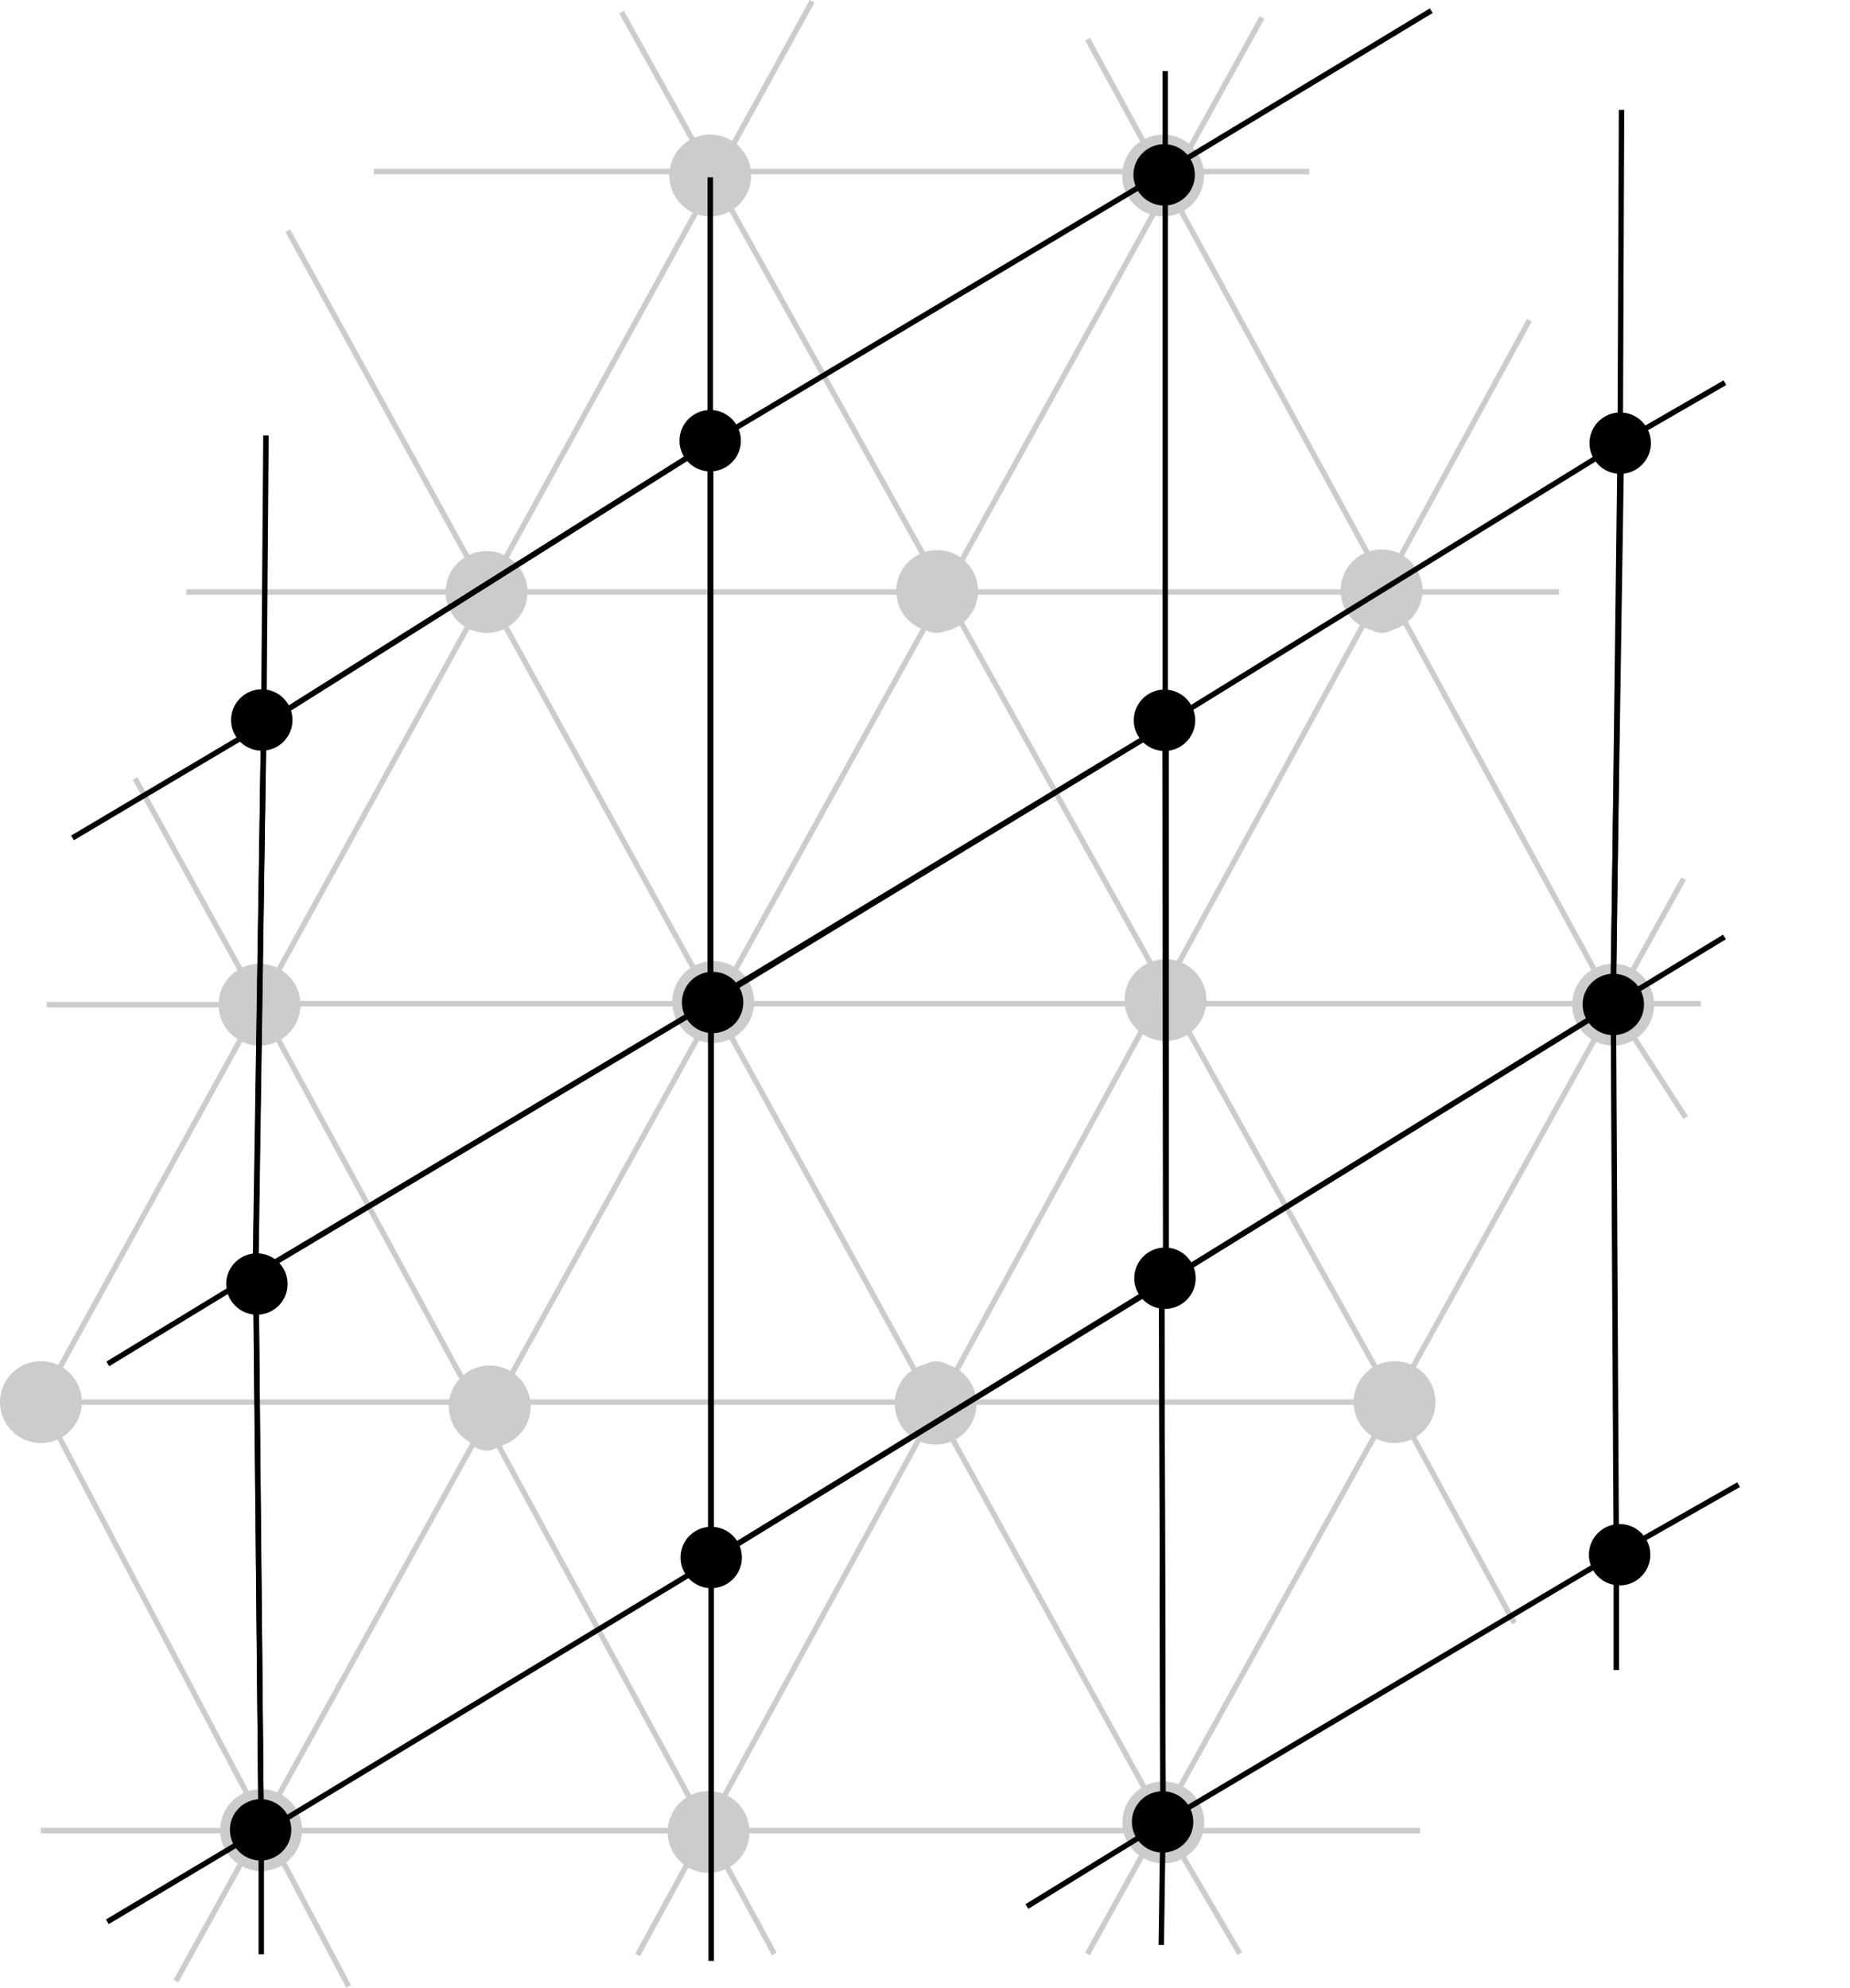 <?xml version="1.0" encoding="UTF-8" standalone="no"?>
<!-- Created with Inkscape (http://www.inkscape.org/) -->

<svg
   xmlns:dc="http://purl.org/dc/elements/1.1/"
   xmlns:cc="http://creativecommons.org/ns#"
   xmlns:rdf="http://www.w3.org/1999/02/22-rdf-syntax-ns#"
   xmlns:svg="http://www.w3.org/2000/svg"
   xmlns="http://www.w3.org/2000/svg"
   xmlns:sodipodi="http://sodipodi.sourceforge.net/DTD/sodipodi-0.dtd"
   xmlns:inkscape="http://www.inkscape.org/namespaces/inkscape"
   width="90.366mm"
   height="97.109mm"
   viewBox="0 0 90.366 97.109"
   version="1.1"
   id="svg1687"
   inkscape:version="0.92.2 (unknown)"
   sodipodi:docname="direct-and-reciprocal-triangle-lattice-zoom3.svg">
  <defs
     id="defs1681">
    <marker
       inkscape:stockid="Arrow2Lend"
       orient="auto"
       refY="0"
       refX="0"
       id="marker4411"
       style="overflow:visible"
       inkscape:isstock="true">
      <path
         id="path3886"
         style="fill:#000000;fill-opacity:1;fill-rule:evenodd;stroke:#000000;stroke-width:0.625;stroke-linejoin:round;stroke-opacity:1"
         d="M 8.719,4.034 -2.207,0.016 8.719,-4.002 c -1.745,2.372 -1.735,5.617 -6e-7,8.035 z"
         transform="matrix(-1.1,0,0,-1.1,-1.1,0)"
         inkscape:connector-curvature="0" />
    </marker>
    <marker
       inkscape:isstock="true"
       style="overflow:visible"
       id="marker3227"
       refX="0"
       refY="0"
       orient="auto"
       inkscape:stockid="Arrow2Lend">
      <path
         transform="matrix(-1.1,0,0,-1.1,-1.1,0)"
         d="M 8.719,4.034 -2.207,0.016 8.719,-4.002 c -1.745,2.372 -1.735,5.617 -6e-7,8.035 z"
         style="fill:#000000;fill-opacity:1;fill-rule:evenodd;stroke:#000000;stroke-width:0.625;stroke-linejoin:round;stroke-opacity:1"
         id="path3225"
         inkscape:connector-curvature="0" />
    </marker>
    <marker
       inkscape:stockid="Arrow1Lend"
       orient="auto"
       refY="0"
       refX="0"
       id="marker2778"
       style="overflow:visible"
       inkscape:isstock="true">
      <path
         id="path2776"
         d="M 0,0 5,-5 -12.5,0 5,5 Z"
         style="fill:#000000;fill-opacity:1;fill-rule:evenodd;stroke:#000000;stroke-width:1pt;stroke-opacity:1"
         transform="matrix(-0.8,0,0,-0.8,-10,0)"
         inkscape:connector-curvature="0" />
    </marker>
    <marker
       inkscape:stockid="Arrow1Lend"
       orient="auto"
       refY="0"
       refX="0"
       id="marker2732"
       style="overflow:visible"
       inkscape:isstock="true">
      <path
         id="path2730"
         d="M 0,0 5,-5 -12.5,0 5,5 Z"
         style="fill:#000000;fill-opacity:1;fill-rule:evenodd;stroke:#000000;stroke-width:1pt;stroke-opacity:1"
         transform="matrix(-0.8,0,0,-0.8,-10,0)"
         inkscape:connector-curvature="0" />
    </marker>
    <marker
       inkscape:stockid="Arrow2Lend"
       orient="auto"
       refY="0"
       refX="0"
       id="marker2692"
       style="overflow:visible"
       inkscape:isstock="true">
      <path
         id="path2690"
         style="fill:#000000;fill-opacity:1;fill-rule:evenodd;stroke:#000000;stroke-width:0.625;stroke-linejoin:round;stroke-opacity:1"
         d="M 8.719,4.034 -2.207,0.016 8.719,-4.002 c -1.745,2.372 -1.735,5.617 -6e-7,8.035 z"
         transform="matrix(-1.1,0,0,-1.1,-1.1,0)"
         inkscape:connector-curvature="0" />
    </marker>
    <marker
       inkscape:stockid="Arrow1Lend"
       orient="auto"
       refY="0"
       refX="0"
       id="marker2470"
       style="overflow:visible"
       inkscape:isstock="true">
      <path
         id="path2468"
         d="M 0,0 5,-5 -12.5,0 5,5 Z"
         style="fill:#000000;fill-opacity:1;fill-rule:evenodd;stroke:#000000;stroke-width:1pt;stroke-opacity:1"
         transform="matrix(-0.8,0,0,-0.8,-10,0)"
         inkscape:connector-curvature="0" />
    </marker>
    <marker
       inkscape:stockid="Arrow1Lend"
       orient="auto"
       refY="0"
       refX="0"
       id="Arrow1Lend"
       style="overflow:visible"
       inkscape:isstock="true">
      <path
         id="path1116"
         d="M 0,0 5,-5 -12.5,0 5,5 Z"
         style="fill:#000000;fill-opacity:1;fill-rule:evenodd;stroke:#000000;stroke-width:1pt;stroke-opacity:1"
         transform="matrix(-0.8,0,0,-0.8,-10,0)"
         inkscape:connector-curvature="0" />
    </marker>
    <marker
       inkscape:stockid="Arrow2Lend"
       orient="auto"
       refY="0"
       refX="0"
       id="Arrow2Lend"
       style="overflow:visible"
       inkscape:isstock="true">
      <path
         id="path1134"
         style="fill:#000000;fill-opacity:1;fill-rule:evenodd;stroke:#000000;stroke-width:0.625;stroke-linejoin:round;stroke-opacity:1"
         d="M 8.719,4.034 -2.207,0.016 8.719,-4.002 c -1.745,2.372 -1.735,5.617 -6e-7,8.035 z"
         transform="matrix(-1.1,0,0,-1.1,-1.1,0)"
         inkscape:connector-curvature="0" />
    </marker>
    <marker
       inkscape:isstock="true"
       style="overflow:visible"
       id="marker3227-1"
       refX="0"
       refY="0"
       orient="auto"
       inkscape:stockid="Arrow2Lend">
      <path
         inkscape:connector-curvature="0"
         transform="matrix(-1.1,0,0,-1.1,-1.1,0)"
         d="M 8.719,4.034 -2.207,0.016 8.719,-4.002 c -1.745,2.372 -1.735,5.617 -6e-7,8.035 z"
         style="fill:#000000;fill-opacity:1;fill-rule:evenodd;stroke:#000000;stroke-width:0.625;stroke-linejoin:round;stroke-opacity:1"
         id="path3225-2" />
    </marker>
    <marker
       inkscape:isstock="true"
       style="overflow:visible"
       id="marker3227-1-3"
       refX="0"
       refY="0"
       orient="auto"
       inkscape:stockid="Arrow2Lend">
      <path
         inkscape:connector-curvature="0"
         transform="matrix(-1.1,0,0,-1.1,-1.1,0)"
         d="M 8.719,4.034 -2.207,0.016 8.719,-4.002 c -1.745,2.372 -1.735,5.617 -6e-7,8.035 z"
         style="fill:#000000;fill-opacity:1;fill-rule:evenodd;stroke:#000000;stroke-width:0.625;stroke-linejoin:round;stroke-opacity:1"
         id="path3225-2-6" />
    </marker>
    <marker
       inkscape:isstock="true"
       style="overflow:visible"
       id="marker3227-18"
       refX="0"
       refY="0"
       orient="auto"
       inkscape:stockid="Arrow2Lend">
      <path
         inkscape:connector-curvature="0"
         transform="matrix(-1.1,0,0,-1.1,-1.1,0)"
         d="M 8.719,4.034 -2.207,0.016 8.719,-4.002 c -1.745,2.372 -1.735,5.617 -6e-7,8.035 z"
         style="fill:#000000;fill-opacity:1;fill-rule:evenodd;stroke:#000000;stroke-width:0.625;stroke-linejoin:round;stroke-opacity:1"
         id="path3225-7" />
    </marker>
    <marker
       inkscape:isstock="true"
       style="overflow:visible"
       id="marker3227-1-8"
       refX="0"
       refY="0"
       orient="auto"
       inkscape:stockid="Arrow2Lend">
      <path
         inkscape:connector-curvature="0"
         transform="matrix(-1.1,0,0,-1.1,-1.1,0)"
         d="M 8.719,4.034 -2.207,0.016 8.719,-4.002 c -1.745,2.372 -1.735,5.617 -6e-7,8.035 z"
         style="fill:#000000;fill-opacity:1;fill-rule:evenodd;stroke:#000000;stroke-width:0.625;stroke-linejoin:round;stroke-opacity:1"
         id="path3225-2-9" />
    </marker>
    <marker
       inkscape:isstock="true"
       style="overflow:visible"
       id="marker3227-3"
       refX="0"
       refY="0"
       orient="auto"
       inkscape:stockid="Arrow2Lend">
      <path
         inkscape:connector-curvature="0"
         transform="matrix(-1.1,0,0,-1.1,-1.1,0)"
         d="M 8.719,4.034 -2.207,0.016 8.719,-4.002 c -1.745,2.372 -1.735,5.617 -6e-7,8.035 z"
         style="fill:#000000;fill-opacity:1;fill-rule:evenodd;stroke:#000000;stroke-width:0.625;stroke-linejoin:round;stroke-opacity:1"
         id="path3225-1" />
    </marker>
    <marker
       inkscape:isstock="true"
       style="overflow:visible"
       id="marker3227-1-2"
       refX="0"
       refY="0"
       orient="auto"
       inkscape:stockid="Arrow2Lend">
      <path
         inkscape:connector-curvature="0"
         transform="matrix(-1.1,0,0,-1.1,-1.1,0)"
         d="M 8.719,4.034 -2.207,0.016 8.719,-4.002 c -1.745,2.372 -1.735,5.617 -6e-7,8.035 z"
         style="fill:#000000;fill-opacity:1;fill-rule:evenodd;stroke:#000000;stroke-width:0.625;stroke-linejoin:round;stroke-opacity:1"
         id="path3225-2-0" />
    </marker>
    <marker
       inkscape:isstock="true"
       style="overflow:visible"
       id="marker3227-4"
       refX="0"
       refY="0"
       orient="auto"
       inkscape:stockid="Arrow2Lend">
      <path
         inkscape:connector-curvature="0"
         transform="matrix(-1.1,0,0,-1.1,-1.1,0)"
         d="M 8.719,4.034 -2.207,0.016 8.719,-4.002 c -1.745,2.372 -1.735,5.617 -6e-7,8.035 z"
         style="fill:#000000;fill-opacity:1;fill-rule:evenodd;stroke:#000000;stroke-width:0.625;stroke-linejoin:round;stroke-opacity:1"
         id="path3225-76" />
    </marker>
    <marker
       inkscape:isstock="true"
       style="overflow:visible"
       id="marker3227-1-4"
       refX="0"
       refY="0"
       orient="auto"
       inkscape:stockid="Arrow2Lend">
      <path
         inkscape:connector-curvature="0"
         transform="matrix(-1.1,0,0,-1.1,-1.1,0)"
         d="M 8.719,4.034 -2.207,0.016 8.719,-4.002 c -1.745,2.372 -1.735,5.617 -6e-7,8.035 z"
         style="fill:#000000;fill-opacity:1;fill-rule:evenodd;stroke:#000000;stroke-width:0.625;stroke-linejoin:round;stroke-opacity:1"
         id="path3225-2-4" />
    </marker>
    <marker
       inkscape:isstock="true"
       style="overflow:visible"
       id="marker3227-6"
       refX="0"
       refY="0"
       orient="auto"
       inkscape:stockid="Arrow2Lend">
      <path
         inkscape:connector-curvature="0"
         transform="matrix(-1.1,0,0,-1.1,-1.1,0)"
         d="M 8.719,4.034 -2.207,0.016 8.719,-4.002 c -1.745,2.372 -1.735,5.617 -6e-7,8.035 z"
         style="fill:#000000;fill-opacity:1;fill-rule:evenodd;stroke:#000000;stroke-width:0.625;stroke-linejoin:round;stroke-opacity:1"
         id="path3225-8" />
    </marker>
    <marker
       inkscape:isstock="true"
       style="overflow:visible"
       id="marker3227-1-6"
       refX="0"
       refY="0"
       orient="auto"
       inkscape:stockid="Arrow2Lend">
      <path
         inkscape:connector-curvature="0"
         transform="matrix(-1.1,0,0,-1.1,-1.1,0)"
         d="M 8.719,4.034 -2.207,0.016 8.719,-4.002 c -1.745,2.372 -1.735,5.617 -6e-7,8.035 z"
         style="fill:#000000;fill-opacity:1;fill-rule:evenodd;stroke:#000000;stroke-width:0.625;stroke-linejoin:round;stroke-opacity:1"
         id="path3225-2-64" />
    </marker>
    <marker
       inkscape:isstock="true"
       style="overflow:visible"
       id="marker3227-8"
       refX="0"
       refY="0"
       orient="auto"
       inkscape:stockid="Arrow2Lend">
      <path
         inkscape:connector-curvature="0"
         transform="matrix(-1.1,0,0,-1.1,-1.1,0)"
         d="M 8.719,4.034 -2.207,0.016 8.719,-4.002 c -1.745,2.372 -1.735,5.617 -6e-7,8.035 z"
         style="fill:#000000;fill-opacity:1;fill-rule:evenodd;stroke:#000000;stroke-width:0.625;stroke-linejoin:round;stroke-opacity:1"
         id="path3225-71" />
    </marker>
    <marker
       inkscape:isstock="true"
       style="overflow:visible"
       id="marker3227-1-9"
       refX="0"
       refY="0"
       orient="auto"
       inkscape:stockid="Arrow2Lend">
      <path
         inkscape:connector-curvature="0"
         transform="matrix(-1.1,0,0,-1.1,-1.1,0)"
         d="M 8.719,4.034 -2.207,0.016 8.719,-4.002 c -1.745,2.372 -1.735,5.617 -6e-7,8.035 z"
         style="fill:#000000;fill-opacity:1;fill-rule:evenodd;stroke:#000000;stroke-width:0.625;stroke-linejoin:round;stroke-opacity:1"
         id="path3225-2-1" />
    </marker>
    <marker
       inkscape:isstock="true"
       style="overflow:visible"
       id="marker3227-7"
       refX="0"
       refY="0"
       orient="auto"
       inkscape:stockid="Arrow2Lend">
      <path
         inkscape:connector-curvature="0"
         transform="matrix(-1.1,0,0,-1.1,-1.1,0)"
         d="M 8.719,4.034 -2.207,0.016 8.719,-4.002 c -1.745,2.372 -1.735,5.617 -6e-7,8.035 z"
         style="fill:#000000;fill-opacity:1;fill-rule:evenodd;stroke:#000000;stroke-width:0.625;stroke-linejoin:round;stroke-opacity:1"
         id="path3225-6" />
    </marker>
  </defs>
  <sodipodi:namedview
     id="base"
     pagecolor="#ffffff"
     bordercolor="#666666"
     borderopacity="1.0"
     inkscape:pageopacity="0.0"
     inkscape:pageshadow="2"
     inkscape:zoom="2.0289954"
     inkscape:cx="144.274"
     inkscape:cy="137.5727"
     inkscape:document-units="mm"
     inkscape:current-layer="layer1"
     showgrid="false"
     showguides="false"
     inkscape:guide-bbox="true"
     inkscape:window-width="1600"
     inkscape:window-height="876"
     inkscape:window-x="0"
     inkscape:window-y="0"
     inkscape:window-maximized="1"
     fit-margin-top="0"
     fit-margin-left="0"
     fit-margin-right="0"
     fit-margin-bottom="0"
     inkscape:measure-start="172.992,258.256"
     inkscape:measure-end="131.592,181.371">
    <sodipodi:guide
       position="4.915,108.137"
       orientation="0,1"
       id="guide2232"
       inkscape:locked="false" />
    <sodipodi:guide
       position="-15.62,87.974"
       orientation="0,1"
       id="guide2234"
       inkscape:locked="false" />
    <sodipodi:guide
       position="-139.208,68.186"
       orientation="0,1"
       id="guide2236"
       inkscape:locked="false" />
    <sodipodi:guide
       position="-91.042,48.023"
       orientation="0,1"
       id="guide2238"
       inkscape:locked="false" />
    <sodipodi:guide
       position="-82.454,28.608"
       orientation="0,1"
       id="guide2240"
       inkscape:locked="false" />
    <sodipodi:guide
       position="99.379,8.072"
       orientation="0,1"
       id="guide2242"
       inkscape:locked="false" />
    <sodipodi:guide
       position="82.204,108.137"
       orientation="-0.707,0.707"
       id="guide2244"
       inkscape:locked="false"
       inkscape:label=""
       inkscape:color="rgb(0,0,255)" />
    <sodipodi:guide
       position="82.204,68.186"
       orientation="-0.707,0.707"
       id="guide2246"
       inkscape:locked="false"
       inkscape:label=""
       inkscape:color="rgb(0,0,255)" />
    <sodipodi:guide
       position="82.204,28.608"
       orientation="1,0"
       id="guide2248"
       inkscape:locked="false" />
    <sodipodi:guide
       position="82.204,28.608"
       orientation="-0.707,0.707"
       id="guide2250"
       inkscape:locked="false"
       inkscape:label=""
       inkscape:color="rgb(0,0,255)" />
    <sodipodi:guide
       position="66.149,-12.09"
       orientation="0,1"
       id="guide2252"
       inkscape:locked="false" />
    <sodipodi:guide
       position="82.204,-12.09"
       orientation="-0.707,0.707"
       id="guide2254"
       inkscape:locked="false"
       inkscape:label=""
       inkscape:color="rgb(0,0,255)" />
    <sodipodi:guide
       position="121.782,68.186"
       orientation="1,0"
       id="guide2256"
       inkscape:locked="false" />
    <sodipodi:guide
       position="42.253,68.186"
       orientation="1,0"
       id="guide2258"
       inkscape:locked="false" />
    <sodipodi:guide
       position="161.733,108.137"
       orientation="1,0"
       id="guide2260"
       inkscape:locked="false" />
    <sodipodi:guide
       position="2.675,28.608"
       orientation="1,0"
       id="guide2262"
       inkscape:locked="false" />
    <sodipodi:guide
       position="34.817,52.291"
       orientation="1,0"
       id="guide8961"
       inkscape:locked="false" />
    <sodipodi:guide
       position="52.697,86.306"
       orientation="0.513,-0.859"
       id="guide9580"
       inkscape:locked="false" />
  </sodipodi:namedview>
  <g
     inkscape:label="Layer 1"
     inkscape:groupmode="layer"
     id="layer1"
     transform="translate(-18.981,-57.867)">
    <ellipse
       id="path2276"
       style="fill:#cccccc;stroke:#cccccc;stroke-width:1"
       cx="86.485"
       cy="86.79"
       rx="0.825"
       ry="1.5" />
    <ellipse
       id="path2278"
       style="fill:#cccccc;stroke:#cccccc;stroke-width:1"
       cx="87.101"
       cy="126.368"
       rx="0.825"
       ry="1.5" />
    <ellipse
       id="path2284"
       style="fill:#cccccc;stroke:#cccccc;stroke-width:1"
       cx="64.718"
       cy="126.368"
       rx="0.825"
       ry="1.5" />
    <ellipse
       id="path2286"
       style="fill:#cccccc;stroke:#cccccc;stroke-width:1"
       cx="64.718"
       cy="86.79"
       rx="0.825"
       ry="1.5" />
    <ellipse
       id="path2290"
       style="fill:#cccccc;stroke:#cccccc;stroke-width:1"
       cx="42.747"
       cy="86.79"
       rx="0.825"
       ry="1.5" />
    <ellipse
       id="path2292"
       style="fill:#cccccc;stroke:#cccccc;stroke-width:1"
       cx="42.747"
       cy="126.741"
       rx="0.825"
       ry="1.5" />
    <ellipse
       id="path2298"
       style="fill:#cccccc;stroke:#cccccc;stroke-width:1"
       cx="20.981"
       cy="126.368"
       rx="0.825"
       ry="1.5" />
    <path
       style="fill:#cccccc;fill-rule:evenodd;stroke:#cccccc;stroke-width:0.265px;stroke-linecap:butt;stroke-linejoin:miter;stroke-opacity:1"
       d="M 27.575,154.652 80.624,58.724"
       id="path2306"
       inkscape:connector-curvature="0" />
    <path
       style="fill:#cccccc;fill-rule:evenodd;stroke:#cccccc;stroke-width:0.265px;stroke-linecap:butt;stroke-linejoin:miter;stroke-opacity:1"
       d="M 50.128,153.374 93.683,73.513"
       id="path2308"
       inkscape:connector-curvature="0" />
    <path
       style="fill:#cccccc;fill-rule:evenodd;stroke:#cccccc;stroke-width:0.265px;stroke-linecap:butt;stroke-linejoin:miter;stroke-opacity:1"
       d="M 72.1,153.328 101.222,100.791"
       id="path2310"
       inkscape:connector-curvature="0" />
    <path
       style="fill:#cccccc;fill-rule:evenodd;stroke:#cccccc;stroke-width:0.265px;stroke-linecap:butt;stroke-linejoin:miter;stroke-opacity:1"
       d="M 20.977,126.364 58.65,57.93"
       id="path2312"
       inkscape:connector-curvature="0" />
    <path
       style="fill:#cccccc;fill-rule:evenodd;stroke:#cccccc;stroke-width:0.265px;stroke-linecap:butt;stroke-linejoin:miter;stroke-opacity:1"
       d="M 95.138,86.79 H 28.082"
       id="path2316"
       inkscape:connector-curvature="0" />
    <path
       style="fill:#cccccc;fill-rule:evenodd;stroke:#cccccc;stroke-width:0.265px;stroke-linecap:butt;stroke-linejoin:miter;stroke-opacity:1"
       d="M 20.981,126.368 H 87.101"
       id="path2318"
       inkscape:connector-curvature="0" />
    <path
       style="fill:#cccccc;fill-rule:evenodd;stroke:#cccccc;stroke-width:0.265px;stroke-linecap:butt;stroke-linejoin:miter;stroke-opacity:1"
       d="M 49.343,58.459 87.105,126.364"
       id="path2322"
       inkscape:connector-curvature="0" />
    <path
       style="fill:#cccccc;fill-rule:evenodd;stroke:#cccccc;stroke-width:0.265px;stroke-linecap:butt;stroke-linejoin:miter;stroke-opacity:1"
       d="m 42.747,86.79 33.06,60.113"
       id="path2324"
       inkscape:connector-curvature="0" />
    <path
       style="fill:#cccccc;fill-rule:evenodd;stroke:#cccccc;stroke-width:0.265px;stroke-linecap:butt;stroke-linejoin:miter;stroke-opacity:1"
       d="M 56.805,153.332 31.651,106.957"
       id="path2326"
       inkscape:connector-curvature="0" />
    <path
       style="fill:#cccccc;fill-rule:evenodd;stroke:#cccccc;stroke-width:0.265px;stroke-linecap:butt;stroke-linejoin:miter;stroke-opacity:1"
       d="M 20.971,126.375 36.009,154.914"
       id="path2328"
       inkscape:connector-curvature="0" />
    <path
       style="fill:#cccccc;fill-rule:evenodd;stroke:#cccccc;stroke-width:0.265px;stroke-linecap:butt;stroke-linejoin:miter;stroke-opacity:1"
       d="M 72.104,59.78 97.785,106.947"
       id="path2330"
       inkscape:connector-curvature="0" />
    <path
       style="fill:#cccccc;fill-rule:evenodd;stroke:#cccccc;stroke-width:0.265px;stroke-linecap:butt;stroke-linejoin:miter;stroke-opacity:1"
       d="M 31.658,106.952 25.58,95.899"
       id="path2334"
       inkscape:connector-curvature="0" />
    <path
       style="fill:#cccccc;fill-rule:evenodd;stroke:#cccccc;stroke-width:0.265px;stroke-linecap:butt;stroke-linejoin:miter;stroke-opacity:1"
       d="M 42.747,86.79 33.038,69.137"
       id="path2336"
       inkscape:connector-curvature="0" />
    <path
       style="fill:#cccccc;fill-rule:evenodd;stroke:#cccccc;stroke-width:0.265px;stroke-linecap:butt;stroke-linejoin:miter;stroke-opacity:1"
       d="m 87.087,126.377 5.866,10.791"
       id="path2340"
       inkscape:connector-curvature="0" />
    <path
       style="fill:#cccccc;fill-rule:evenodd;stroke:#cccccc;stroke-width:0.265px;stroke-linecap:butt;stroke-linejoin:miter;stroke-opacity:1"
       d="m 75.79,146.917 3.749,6.394"
       id="path2342"
       inkscape:connector-curvature="0" />
    <path
       style="fill:#cccccc;fill-rule:evenodd;stroke:#cccccc;stroke-width:0.265px;stroke-linecap:butt;stroke-linejoin:miter;stroke-opacity:1"
       d="m 97.764,106.965 3.559,5.505"
       id="path2344"
       inkscape:connector-curvature="0" />
    <ellipse
       id="path2366"
       style="fill:#cccccc;stroke:#cccccc;stroke-width:1"
       cx="97.779"
       cy="106.952"
       rx="0.825"
       ry="1.5" />
    <ellipse
       id="path2368"
       style="fill:#cccccc;stroke:#cccccc;stroke-width:1"
       cx="75.807"
       cy="146.903"
       rx="0.825"
       ry="1.5" />
    <ellipse
       id="path2374"
       style="fill:#cccccc;stroke:#cccccc;stroke-width:1"
       cx="31.722"
       cy="147.303"
       rx="0.825"
       ry="1.5" />
    <ellipse
       id="path2376"
       style="fill:#cccccc;stroke:#cccccc;stroke-width:1"
       cx="31.658"
       cy="106.952"
       rx="0.825"
       ry="1.5" />
    <path
       style="fill:#cccccc;fill-rule:evenodd;stroke:#cccccc;stroke-width:0.265px;stroke-linecap:butt;stroke-linejoin:miter;stroke-opacity:1"
       d="M 31.607,106.905 H 102.065"
       id="path2380"
       inkscape:connector-curvature="0" />
    <path
       style="fill:#cccccc;fill-rule:evenodd;stroke:#cccccc;stroke-width:0.265px;stroke-linecap:butt;stroke-linejoin:miter;stroke-opacity:1"
       d="M 31.658,106.952 H 21.268"
       id="path2382"
       inkscape:connector-curvature="0" />
    <path
       style="fill:#cccccc;fill-rule:evenodd;stroke:#cccccc;stroke-width:0.265px;stroke-linecap:butt;stroke-linejoin:miter;stroke-opacity:1"
       d="M 20.977,147.303 H 88.349"
       id="path2384"
       inkscape:connector-curvature="0" />
    <path
       style="fill:#cccccc;fill-rule:evenodd;stroke:#cccccc;stroke-width:0.265px;stroke-linecap:butt;stroke-linejoin:miter;stroke-opacity:1"
       d="M 37.239,66.25 H 82.935"
       id="path2386"
       inkscape:connector-curvature="0" />
    <circle
       id="path2634"
       style="fill:#cccccc;stroke:#cccccc"
       cx="31.658"
       cy="106.952"
       r="1.5" />
    <circle
       id="path2636"
       style="fill:#cccccc;stroke:#cccccc"
       cx="20.981"
       cy="126.368"
       r="1.5" />
    <circle
       id="path2654"
       style="fill:#cccccc;stroke:#cccccc"
       cx="86.465"
       cy="86.711"
       r="1.5" />
    <circle
       id="path2658"
       style="fill:#cccccc;stroke:#cccccc"
       cx="97.779"
       cy="106.952"
       r="1.5" />
    <circle
       id="path2660"
       style="fill:#cccccc;stroke:#cccccc"
       cx="42.747"
       cy="86.79"
       r="1.5" />
    <circle
       id="path2666"
       style="fill:#cccccc;stroke:#cccccc"
       cx="53.673"
       cy="66.441"
       r="1.5" />
    <circle
       id="path2668"
       style="fill:#cccccc;stroke:#cccccc"
       cx="75.795"
       cy="66.441"
       r="1.5" />
    <circle
       id="path2678"
       style="fill:#cccccc;stroke:#cccccc"
       cx="31.737"
       cy="147.277"
       r="1.5" />
    <circle
       id="path2680"
       style="fill:#cccccc;stroke:#cccccc"
       cx="53.594"
       cy="147.369"
       r="1.5" />
    <circle
       id="path2682"
       style="fill:#cccccc;stroke:#cccccc"
       cx="75.807"
       cy="146.903"
       r="1.5" />
    <circle
       id="path2646"
       style="fill:#cccccc;stroke:#cccccc"
       cx="53.819"
       cy="106.822"
       r="1.5" />
    <circle
       id="path2638"
       style="fill:#cccccc;stroke:#cccccc"
       cx="42.903"
       cy="126.578"
       r="1.5" />
    <circle
       id="path2640"
       style="fill:#cccccc;stroke:#cccccc"
       cx="64.684"
       cy="126.446"
       r="1.5" />
    <circle
       id="path2642"
       style="fill:#cccccc;stroke:#cccccc"
       cx="87.101"
       cy="126.368"
       r="1.5" />
    <circle
       id="path2644"
       style="fill:#cccccc;stroke:#cccccc"
       cx="75.911"
       cy="106.729"
       r="1.5" />
    <circle
       id="path2652"
       style="fill:#cccccc;stroke:#cccccc"
       cx="64.757"
       cy="86.743"
       r="1.5" />
    <g
       id="g9008">
      <circle
         r="1.5"
         cy="79.398"
         cx="53.671"
         style="fill:#000000;stroke:none"
         id="path8959" />
      <circle
         r="1.5"
         cy="93.057"
         cx="75.863"
         style="fill:#000000;stroke:none;stroke-width:1"
         id="path8959-3" />
      <path
         sodipodi:nodetypes="ccc"
         inkscape:connector-curvature="0"
         id="path8978"
         d="M 53.696,80.538 V 106.828 L 75.887,93.33"
         style="fill:none;fill-rule:evenodd;stroke:#000000;stroke-width:0.265px;stroke-linecap:butt;stroke-linejoin:miter;stroke-opacity:1" />
      <path
         sodipodi:nodetypes="ccc"
         inkscape:connector-curvature="0"
         id="path8978-6"
         d="M 75.898,92.535 V 66.245 L 53.12,79.847"
         style="fill:none;fill-rule:evenodd;stroke:#000000;stroke-width:0.265px;stroke-linecap:butt;stroke-linejoin:miter;stroke-opacity:1" />
    </g>
    <g
       transform="rotate(-180,53.696,106.828)"
       id="g9008-7">
      <circle
         r="1.5"
         cy="79.697"
         cx="53.671"
         style="fill:#000000;stroke:none"
         id="path8959-5" />
      <circle
         r="1.5"
         cy="93.057"
         cx="75.863"
         style="fill:#000000;stroke:none;stroke-width:1"
         id="path8959-3-3" />
      <path
         sodipodi:nodetypes="ccc"
         inkscape:connector-curvature="0"
         id="path8978-5"
         d="M 53.696,80.538 V 106.828 L 76.475,93.226"
         style="fill:none;fill-rule:evenodd;stroke:#000000;stroke-width:0.265px;stroke-linecap:butt;stroke-linejoin:miter;stroke-opacity:1" />
      <path
         sodipodi:nodetypes="ccc"
         inkscape:connector-curvature="0"
         id="path8978-6-6"
         d="M 75.898,92.535 75.651,66.21 53.12,79.847"
         style="fill:none;fill-rule:evenodd;stroke:#000000;stroke-width:0.265px;stroke-linecap:butt;stroke-linejoin:miter;stroke-opacity:1" />
    </g>
    <g
       transform="translate(-22.224,13.276)"
       id="g9008-7-2-0">
      <circle
         r="1.5"
         cy="79.767"
         cx="53.993"
         style="fill:#000000;stroke:none"
         id="path8959-5-9-9" />
      <path
         sodipodi:nodetypes="ccc"
         inkscape:connector-curvature="0"
         id="path8978-5-2-6"
         d="M 54.088,79.984 53.696,106.828 76.475,93.226"
         style="fill:none;fill-rule:evenodd;stroke:#000000;stroke-width:0.265px;stroke-linecap:butt;stroke-linejoin:miter;stroke-opacity:1" />
      <path
         sodipodi:nodetypes="ccc"
         inkscape:connector-curvature="0"
         id="path8978-6-6-7-0"
         d="M 75.898,92.535 V 66.245 L 54.088,79.984"
         style="fill:none;fill-rule:evenodd;stroke:#000000;stroke-width:0.265px;stroke-linecap:butt;stroke-linejoin:miter;stroke-opacity:1" />
    </g>
    <circle
       transform="scale(-1)"
       r="1.5"
       cy="-106.843"
       cx="-53.789"
       style="fill:#000000;stroke:none;stroke-width:1"
       id="path8959-3-3-6" />
    <circle
       transform="scale(-1)"
       r="1.5"
       cy="-147.265"
       cx="-31.711"
       style="fill:#000000;stroke:none;stroke-width:1"
       id="path8959-3-3-6-2" />
    <circle
       transform="scale(-1)"
       r="1.5"
       cy="-66.41"
       cx="-75.845"
       style="fill:#000000;stroke:none;stroke-width:1"
       id="path8959-3-3-6-2-6" />
    <g
       transform="translate(0.023,27.258)"
       id="g9008-1">
      <circle
         r="1.5"
         cy="93.057"
         cx="75.863"
         style="fill:#000000;stroke:none;stroke-width:1"
         id="path8959-3-7" />
      <path
         sodipodi:nodetypes="ccc"
         inkscape:connector-curvature="0"
         id="path8978-9"
         d="M 53.696,80.538 V 106.828 L 75.921,93.203"
         style="fill:none;fill-rule:evenodd;stroke:#000000;stroke-width:0.265px;stroke-linecap:butt;stroke-linejoin:miter;stroke-opacity:1" />
      <path
         sodipodi:nodetypes="ccccc"
         inkscape:connector-curvature="0"
         id="path8978-6-2"
         d="M 75.898,92.535 75.864,66.072 74.406,66.955 73.995,67.204 53.12,79.847"
         style="fill:none;fill-rule:evenodd;stroke:#000000;stroke-width:0.265px;stroke-linecap:butt;stroke-linejoin:miter;stroke-opacity:1" />
    </g>
    <g
       transform="translate(22.247,13.721)"
       id="g9008-1-5">
      <circle
         r="1.5"
         cy="93.219"
         cx="75.54"
         style="fill:#000000;stroke:none;stroke-width:1"
         id="path8959-3-7-9" />
      <path
         sodipodi:nodetypes="ccc"
         inkscape:connector-curvature="0"
         id="path8978-9-2"
         d="M 53.696,80.538 53.697,106.74 75.538,93.226"
         style="fill:none;fill-rule:evenodd;stroke:#000000;stroke-width:0.265px;stroke-linecap:butt;stroke-linejoin:miter;stroke-opacity:1" />
      <path
         sodipodi:nodetypes="ccc"
         inkscape:connector-curvature="0"
         id="path8978-6-2-2"
         d="M 75.538,93.226 75.875,65.796 53.12,79.847"
         style="fill:none;fill-rule:evenodd;stroke:#000000;stroke-width:0.265px;stroke-linecap:butt;stroke-linejoin:miter;stroke-opacity:1" />
    </g>
    <g
       transform="translate(22.034,41.224)"
       id="g9008-1-7">
      <circle
         r="1.5"
         cy="92.601"
         cx="76.059"
         style="fill:#000000;stroke:none;stroke-width:1"
         id="path8959-3-7-8" />
      <path
         sodipodi:nodetypes="ccc"
         inkscape:connector-curvature="0"
         id="path8978-9-4"
         d="m 53.696,80.538 0.06,25.154 22.142,-13.158"
         style="fill:none;fill-rule:evenodd;stroke:#000000;stroke-width:0.265px;stroke-linecap:butt;stroke-linejoin:miter;stroke-opacity:1" />
      <path
         sodipodi:nodetypes="ccc"
         inkscape:connector-curvature="0"
         id="path8978-6-2-5"
         d="M 75.898,92.535 75.752,65.723 53.911,79.238"
         style="fill:none;fill-rule:evenodd;stroke:#000000;stroke-width:0.265px;stroke-linecap:butt;stroke-linejoin:miter;stroke-opacity:1" />
    </g>
    <g
       transform="translate(-0.151,55.504)"
       id="g9008-1-7-0">
      <circle
         r="1.5"
         cy="91.374"
         cx="75.921"
         style="fill:#000000;stroke:none;stroke-width:1"
         id="path8959-3-7-8-3" />
      <path
         sodipodi:nodetypes="ccc"
         inkscape:connector-curvature="0"
         id="path8978-6-2-5-1"
         d="M 75.941,91.413 75.876,65.056 53.854,78.596"
         style="fill:none;fill-rule:evenodd;stroke:#000000;stroke-width:0.265px;stroke-linecap:butt;stroke-linejoin:miter;stroke-opacity:1" />
      <path
         style="fill:none;fill-rule:evenodd;stroke:#000000;stroke-width:0.265px;stroke-linecap:butt;stroke-linejoin:miter;stroke-opacity:1"
         d="M 53.871,78.583 V 98.168"
         id="path9566"
         inkscape:connector-curvature="0" />
    </g>
    <g
       transform="translate(-22.8,-13.706)"
       id="g9008-7-2-0-0">
      <path
         sodipodi:nodetypes="ccc"
         inkscape:connector-curvature="0"
         id="path8978-5-2-6-3"
         d="M 54.772,92.845 54.664,106.966 76.475,93.226"
         style="fill:none;fill-rule:evenodd;stroke:#000000;stroke-width:0.265px;stroke-linecap:butt;stroke-linejoin:miter;stroke-opacity:1" />
      <path
         sodipodi:nodetypes="cc"
         inkscape:connector-curvature="0"
         id="path8978-6-6-7-0-2"
         d="m 76.475,93.226 0,-12.989"
         style="fill:none;fill-rule:evenodd;stroke:#000000;stroke-width:0.265px;stroke-linecap:butt;stroke-linejoin:miter;stroke-opacity:1" />
    </g>
    <g
       transform="translate(-44.426,53.859)"
       id="g9008-7-2-0-4">
      <path
         sodipodi:nodetypes="cc"
         inkscape:connector-curvature="0"
         id="path8978-5-2-6-6"
         d="m 68.649,97.9 7.826,-4.673"
         style="fill:none;fill-rule:evenodd;stroke:#000000;stroke-width:0.265px;stroke-linecap:butt;stroke-linejoin:miter;stroke-opacity:1" />
      <path
         sodipodi:nodetypes="ccc"
         inkscape:connector-curvature="0"
         id="path8978-6-6-7-0-56"
         d="m 76.168,93.587 -0.27,-27.342 -7.226,4.399"
         style="fill:none;fill-rule:evenodd;stroke:#000000;stroke-width:0.265px;stroke-linecap:butt;stroke-linejoin:miter;stroke-opacity:1" />
      <g
         transform="translate(-0.01,-26.973)"
         id="g9008-7-2-0-9">
        <path
           sodipodi:nodetypes="ccc"
           inkscape:connector-curvature="0"
           id="path8978-6-6-7-0-4"
           d="m 75.898,92.535 0.401,-26.161 -9.34,5.543"
           style="fill:none;fill-rule:evenodd;stroke:#000000;stroke-width:0.265px;stroke-linecap:butt;stroke-linejoin:miter;stroke-opacity:1" />
      </g>
    </g>
    <g
       transform="translate(43.995,0.774)"
       id="g9008-8-0">
      <path
         sodipodi:nodetypes="cccc"
         inkscape:connector-curvature="0"
         id="path8978-61-8"
         d="m 54.2,78.105 -0.389,25.376 -0.042,2.709 5.45,-3.321"
         style="fill:none;fill-rule:evenodd;stroke:#000000;stroke-width:0.265px;stroke-linecap:butt;stroke-linejoin:miter;stroke-opacity:1" />
      <path
         style="fill:none;fill-rule:evenodd;stroke:#000000;stroke-width:0.265px;stroke-linecap:butt;stroke-linejoin:miter;stroke-opacity:1"
         d="m 52.532,133.823 7.377,-4.195"
         id="path9534"
         inkscape:connector-curvature="0" />
    </g>
    <g
       transform="matrix(1.013,0,0,0.991,21.204,68.643)"
       id="g9008-1-7-4"
       style="stroke-width:0.998" />
    <path
       style="fill:none;fill-rule:evenodd;stroke:#000000;stroke-width:0.265px;stroke-linecap:butt;stroke-linejoin:miter;stroke-opacity:1"
       d="m 75.79,146.917 -0.085,5.972"
       id="path9536"
       inkscape:connector-curvature="0" />
    <path
       style="fill:none;fill-rule:evenodd;stroke:#000000;stroke-width:0.265px;stroke-linecap:butt;stroke-linejoin:miter;stroke-opacity:1"
       d="m 97.932,133.759 v 5.699"
       id="path9538"
       inkscape:connector-curvature="0" />
    <path
       style="fill:none;fill-rule:evenodd;stroke:#000000;stroke-width:0.265px;stroke-linecap:butt;stroke-linejoin:miter;stroke-opacity:1"
       d="m 31.742,147.446 v 5.899"
       id="path9568"
       inkscape:connector-curvature="0" />
    <circle
       id="path9570"
       style="fill:#000000;stroke:none"
       cx="98.122"
       cy="79.517"
       r="1.5" />
    <path
       style="fill:none;fill-rule:evenodd;stroke:#000000;stroke-width:0.265px;stroke-linecap:butt;stroke-linejoin:miter;stroke-opacity:1"
       d="m 98.122,79.517 5.115,-2.953"
       id="path9572"
       inkscape:connector-curvature="0" />
    <path
       style="fill:none;fill-rule:evenodd;stroke:#000000;stroke-width:0.265px;stroke-linecap:butt;stroke-linejoin:miter;stroke-opacity:1"
       d="m 75.898,66.245 12.995,-7.856"
       id="path9576"
       inkscape:connector-curvature="0"
       sodipodi:nodetypes="cc" />
    <path
       style="fill:none;fill-rule:evenodd;stroke:#000000;stroke-width:0.265px;stroke-linecap:butt;stroke-linejoin:miter;stroke-opacity:1"
       d="M 98.122,79.542 98.187,63.234"
       id="path9578"
       inkscape:connector-curvature="0" />
    <path
       style="fill:none;fill-rule:evenodd;stroke:#000000;stroke-width:0.265px;stroke-linecap:butt;stroke-linejoin:miter;stroke-opacity:1"
       d="m 75.79,146.917 -6.648,4.094"
       id="path9582"
       inkscape:connector-curvature="0" />
    <path
       style="fill:none;fill-rule:evenodd;stroke:#000000;stroke-width:0.265px;stroke-linecap:butt;stroke-linejoin:miter;stroke-opacity:1"
       d="M 75.898,66.245 V 61.339"
       id="path9584"
       inkscape:connector-curvature="0" />
  </g>
</svg>
